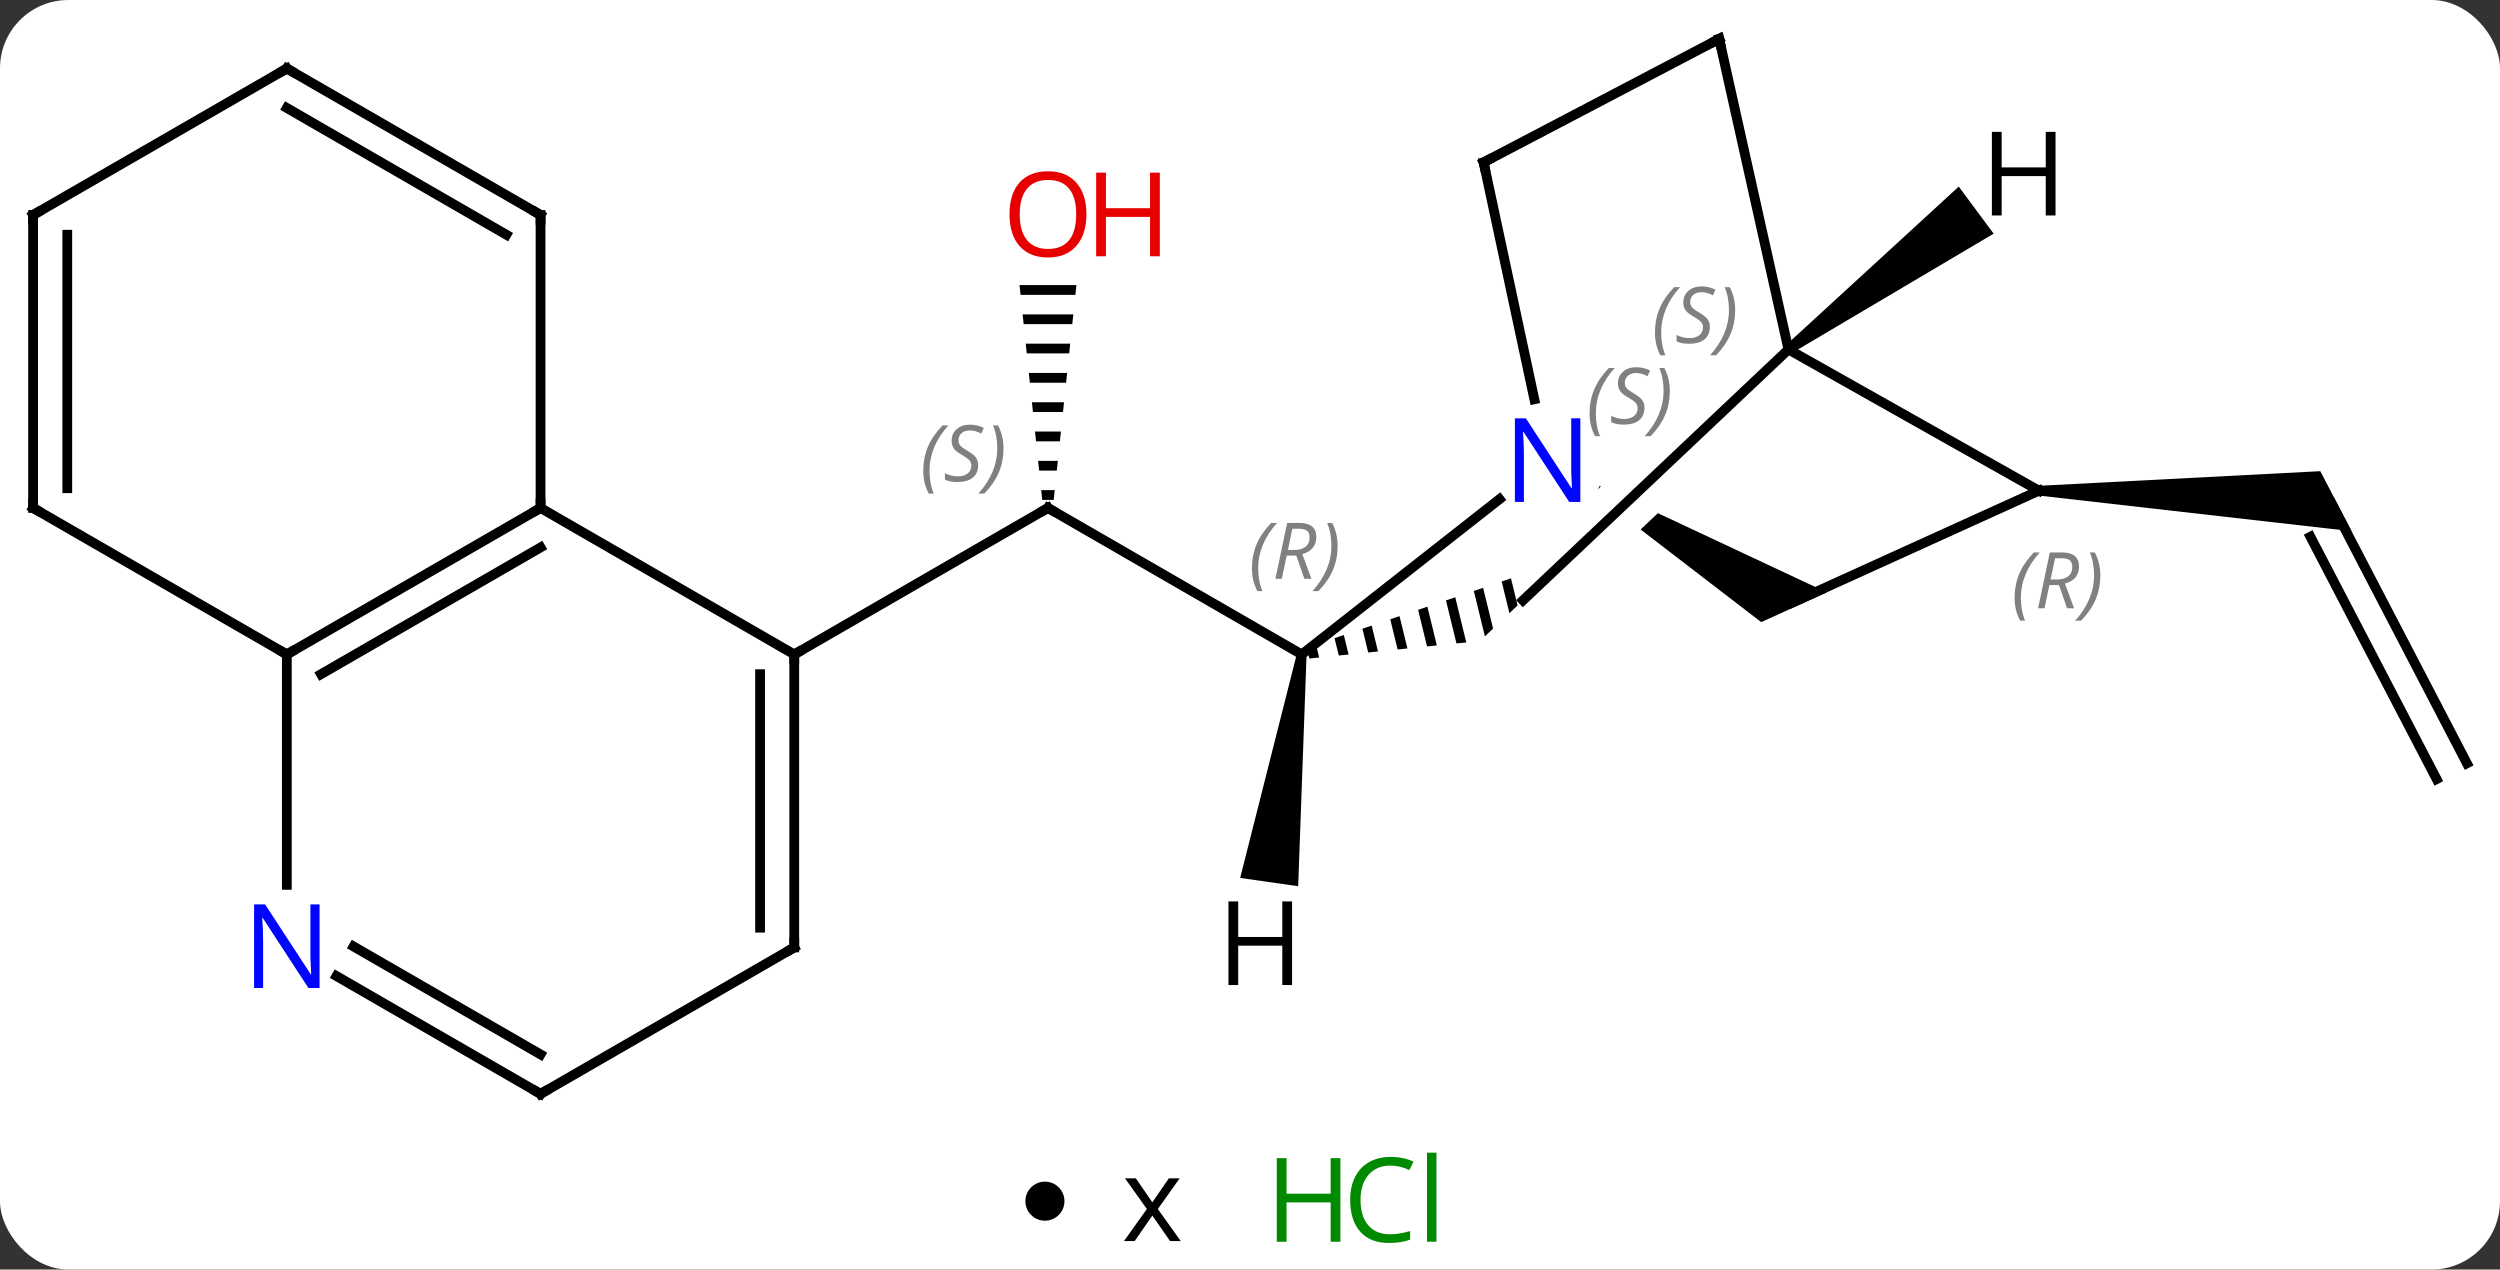 <svg width="256" viewBox="0 0 256 130" style="fill-opacity:1; color-rendering:auto; color-interpolation:auto; text-rendering:auto; stroke:black; stroke-linecap:square; stroke-miterlimit:10; shape-rendering:auto; stroke-opacity:1; fill:black; stroke-dasharray:none; font-weight:normal; stroke-width:1; font-family:'Open Sans'; font-style:normal; stroke-linejoin:miter; font-size:12; stroke-dashoffset:0; image-rendering:auto;" height="130" class="cas-substance-image" xmlns:xlink="http://www.w3.org/1999/xlink" xmlns="http://www.w3.org/2000/svg"><rect x="0" y="0" width="256" height="130" fill="#333333" stroke="none"/><svg class="cas-substance-single-component"><rect y="0" x="0" width="256" stroke="none" ry="7" rx="7" height="130" fill="white" class="cas-substance-group"/><svg y="0" x="0" width="256" viewBox="0 0 256 115" style="fill:black;" height="115" class="cas-substance-single-component-image"><svg><g><clipPath id="clipPath_51b7efb03f9d4486a565b4b9367c43081" clipPathUnits="userSpaceOnUse"><path d="M37.25 -29.943 L17.213 4.676 L48.724 22.914 L68.761 -11.705 L56.124 -19.02 L56.124 -19.02 L27.286 8.233 L23.165 3.872 L50.706 -22.155 L50.706 -22.155 L37.25 -29.943 Z"/></clipPath><g transform="translate(128,58)" style="text-rendering:geometricPrecision; color-rendering:optimizeQuality; color-interpolation:linearRGB; stroke-linecap:butt; image-rendering:optimizeQuality;"><path style="stroke:none;" d="M-23.601 -28.809 L-23.495 -27.809 L-17.881 -27.809 L-17.775 -28.809 ZM-23.284 -25.809 L-23.178 -24.809 L-18.198 -24.809 L-18.092 -25.809 ZM-22.967 -22.809 L-22.861 -21.809 L-18.515 -21.809 L-18.409 -22.809 ZM-22.649 -19.809 L-22.544 -18.809 L-18.832 -18.809 L-18.727 -19.809 ZM-22.332 -16.809 L-22.227 -15.809 L-19.149 -15.809 L-19.044 -16.809 ZM-22.015 -13.809 L-21.909 -12.809 L-19.467 -12.809 L-19.361 -13.809 ZM-21.698 -10.809 L-21.592 -9.809 L-19.784 -9.809 L-19.678 -10.809 ZM-21.381 -7.809 L-21.275 -6.809 L-20.101 -6.809 L-19.995 -7.809 Z"/><line y2="9.015" y1="-5.985" x2="5.295" x1="-20.688" style="fill:none;"/><line y2="9.015" y1="-5.985" x2="-46.668" x1="-20.688" style="fill:none;"/><line y2="20.163" y1="-6.447" x2="124.611" x1="110.757" style="fill:none;"/><line y2="21.779" y1="-3.038" x2="121.507" x1="108.586" style="fill:none;"/><path style="stroke:none;" d="M80.762 -7.255 L80.806 -8.255 L109.601 -9.751 L112.8 -3.605 Z"/><line y2="-6.889" y1="9.015" x2="25.552" x1="5.295" style="fill:none;"/><path style="stroke:none;" d="M26.723 1.223 L25.772 1.545 L26.563 4.789 L27.4 3.998 L26.723 1.223 ZM23.87 2.19 L22.919 2.512 L22.919 2.512 L24.053 7.16 L24.89 6.37 L23.87 2.19 ZM21.018 3.157 L20.067 3.48 L21.143 7.889 L21.143 7.889 L22.147 7.786 L22.147 7.786 L21.018 3.157 ZM18.166 4.124 L17.215 4.447 L18.13 8.198 L18.13 8.198 L19.134 8.095 L19.134 8.095 L18.166 4.124 ZM15.313 5.092 L14.362 5.414 L15.117 8.506 L15.117 8.506 L16.121 8.403 L16.121 8.403 L15.313 5.092 ZM12.461 6.059 L11.51 6.381 L11.51 6.381 L12.104 8.815 L12.104 8.815 L13.108 8.712 L13.108 8.712 L12.461 6.059 ZM9.608 7.026 L8.658 7.349 L9.091 9.124 L9.091 9.124 L10.095 9.021 L10.095 9.021 L9.608 7.026 ZM6.756 7.994 L5.805 8.316 L5.805 8.316 L6.078 9.433 L6.078 9.433 L7.082 9.33 L7.082 9.33 L6.756 7.994 Z"/><path style="clip-path:url(#clipPath_51b7efb03f9d4486a565b4b9367c43081); stroke:none;" d="M35.309 -7.381 L35.81 -8.246 L59.06 2.658 L52.348 5.705 Z"/><line y2="-41.376" y1="-17.117" x2="23.922" x1="29.115" style="fill:none;"/><line y2="-22.215" y1="3.477" x2="55.137" x1="27.951" style="fill:none;"/><line y2="-7.755" y1="3.726" x2="80.784" x1="55.497" style="fill:none;"/><line y2="-54.015" y1="-41.376" x2="48.045" x1="23.922" style="fill:none;"/><line y2="-7.755" y1="-22.215" x2="80.784" x1="55.137" style="fill:none;"/><line y2="-54.015" y1="-22.215" x2="48.045" x1="55.137" style="fill:none;"/><line y2="-5.985" y1="9.015" x2="-72.648" x1="-46.668" style="fill:none;"/><line y2="39.015" y1="9.015" x2="-46.668" x1="-46.668" style="fill:none;"/><line y2="36.994" y1="11.036" x2="-50.168" x1="-50.168" style="fill:none;"/><line y2="9.015" y1="-5.985" x2="-98.628" x1="-72.648" style="fill:none;"/><line y2="11.036" y1="-1.944" x2="-95.128" x1="-72.648" style="fill:none;"/><line y2="-35.985" y1="-5.985" x2="-72.648" x1="-72.648" style="fill:none;"/><line y2="54.015" y1="39.015" x2="-72.648" x1="-46.668" style="fill:none;"/><line y2="32.609" y1="9.015" x2="-98.628" x1="-98.628" style="fill:none;"/><line y2="-5.985" y1="9.015" x2="-124.611" x1="-98.628" style="fill:none;"/><line y2="-50.985" y1="-35.985" x2="-98.628" x1="-72.648" style="fill:none;"/><line y2="-46.944" y1="-33.964" x2="-98.628" x1="-76.148" style="fill:none;"/><line y2="41.95" y1="54.015" x2="-93.544" x1="-72.648" style="fill:none;"/><line y2="38.919" y1="49.974" x2="-91.794" x1="-72.648" style="fill:none;"/><line y2="-35.985" y1="-5.985" x2="-124.611" x1="-124.611" style="fill:none;"/><line y2="-33.964" y1="-8.006" x2="-121.111" x1="-121.111" style="fill:none;"/><line y2="-35.985" y1="-50.985" x2="-124.611" x1="-98.628" style="fill:none;"/><path style="stroke:none;" d="M4.8 8.944 L5.79 9.086 L4.933 32.75 L-1.007 31.901 Z"/><path style="stroke:none;" d="M55.435 -21.814 L54.839 -22.616 L72.575 -38.892 L76.151 -34.073 Z"/><path style="fill:none; stroke-miterlimit:5;" d="M-20.255 -5.735 L-20.688 -5.985 L-21.121 -5.735"/></g><g transform="translate(128,58)" style="stroke-linecap:butt; font-size:8.4px; fill:gray; text-rendering:geometricPrecision; image-rendering:optimizeQuality; color-rendering:optimizeQuality; font-family:'Open Sans'; font-style:italic; stroke:gray; color-interpolation:linearRGB; stroke-miterlimit:5;"><path style="stroke:none;" d="M-33.457 -9.782 Q-33.457 -11.11 -32.988 -12.235 Q-32.519 -13.36 -31.488 -14.438 L-30.879 -14.438 Q-31.848 -13.376 -32.332 -12.204 Q-32.816 -11.032 -32.816 -9.797 Q-32.816 -8.469 -32.379 -7.454 L-32.894 -7.454 Q-33.457 -8.485 -33.457 -9.782 ZM-27.834 -10.376 Q-27.834 -9.547 -28.381 -9.094 Q-28.928 -8.641 -29.928 -8.641 Q-30.334 -8.641 -30.647 -8.696 Q-30.959 -8.751 -31.241 -8.891 L-31.241 -9.547 Q-30.616 -9.219 -29.912 -9.219 Q-29.287 -9.219 -28.912 -9.516 Q-28.537 -9.813 -28.537 -10.329 Q-28.537 -10.641 -28.741 -10.868 Q-28.944 -11.094 -29.506 -11.422 Q-30.1 -11.751 -30.326 -12.079 Q-30.553 -12.407 -30.553 -12.86 Q-30.553 -13.594 -30.037 -14.055 Q-29.522 -14.516 -28.678 -14.516 Q-28.303 -14.516 -27.967 -14.438 Q-27.631 -14.36 -27.256 -14.188 L-27.522 -13.594 Q-27.772 -13.751 -28.092 -13.836 Q-28.412 -13.922 -28.678 -13.922 Q-29.209 -13.922 -29.53 -13.649 Q-29.85 -13.376 -29.85 -12.907 Q-29.85 -12.704 -29.78 -12.555 Q-29.709 -12.407 -29.569 -12.274 Q-29.428 -12.141 -29.006 -11.891 Q-28.444 -11.547 -28.241 -11.352 Q-28.037 -11.157 -27.936 -10.922 Q-27.834 -10.688 -27.834 -10.376 ZM-25.24 -12.094 Q-25.24 -10.766 -25.716 -9.633 Q-26.193 -8.501 -27.209 -7.454 L-27.818 -7.454 Q-25.88 -9.61 -25.88 -12.094 Q-25.88 -13.422 -26.318 -14.438 L-25.802 -14.438 Q-25.24 -13.376 -25.24 -12.094 Z"/></g><g transform="translate(128,58)" style="stroke-linecap:butt; fill:rgb(230,0,0); text-rendering:geometricPrecision; color-rendering:optimizeQuality; image-rendering:optimizeQuality; font-family:'Open Sans'; stroke:rgb(230,0,0); color-interpolation:linearRGB; stroke-miterlimit:5;"><path style="stroke:none;" d="M-16.75 -36.055 Q-16.75 -33.993 -17.79 -32.813 Q-18.829 -31.633 -20.672 -31.633 Q-22.563 -31.633 -23.594 -32.797 Q-24.625 -33.962 -24.625 -36.071 Q-24.625 -38.165 -23.594 -39.313 Q-22.563 -40.462 -20.672 -40.462 Q-18.813 -40.462 -17.782 -39.29 Q-16.75 -38.118 -16.75 -36.055 ZM-23.579 -36.055 Q-23.579 -34.321 -22.836 -33.415 Q-22.094 -32.508 -20.672 -32.508 Q-19.25 -32.508 -18.524 -33.407 Q-17.797 -34.305 -17.797 -36.055 Q-17.797 -37.79 -18.524 -38.68 Q-19.25 -39.571 -20.672 -39.571 Q-22.094 -39.571 -22.836 -38.672 Q-23.579 -37.774 -23.579 -36.055 Z"/><path style="stroke:none;" d="M-9.235 -31.758 L-10.235 -31.758 L-10.235 -35.79 L-14.751 -35.79 L-14.751 -31.758 L-15.751 -31.758 L-15.751 -40.321 L-14.751 -40.321 L-14.751 -36.68 L-10.235 -36.68 L-10.235 -40.321 L-9.235 -40.321 L-9.235 -31.758 Z"/></g><g transform="translate(128,58)" style="stroke-linecap:butt; font-size:8.4px; fill:gray; text-rendering:geometricPrecision; image-rendering:optimizeQuality; color-rendering:optimizeQuality; font-family:'Open Sans'; font-style:italic; stroke:gray; color-interpolation:linearRGB; stroke-miterlimit:5;"><path style="stroke:none;" d="M0.197 0.204 Q0.197 -1.124 0.666 -2.249 Q1.134 -3.374 2.166 -4.452 L2.775 -4.452 Q1.806 -3.389 1.322 -2.218 Q0.838 -1.046 0.838 0.189 Q0.838 1.517 1.275 2.532 L0.759 2.532 Q0.197 1.501 0.197 0.204 ZM3.757 -1.108 L3.257 1.267 L2.601 1.267 L3.804 -4.452 L5.054 -4.452 Q6.788 -4.452 6.788 -3.014 Q6.788 -1.655 5.351 -1.264 L6.288 1.267 L5.569 1.267 L4.741 -1.108 L3.757 -1.108 ZM4.335 -3.858 Q3.944 -1.936 3.882 -1.686 L4.538 -1.686 Q5.288 -1.686 5.694 -2.014 Q6.101 -2.343 6.101 -2.968 Q6.101 -3.436 5.843 -3.647 Q5.585 -3.858 4.991 -3.858 L4.335 -3.858 ZM8.974 -2.108 Q8.974 -0.78 8.498 0.353 Q8.021 1.486 7.005 2.532 L6.396 2.532 Q8.334 0.376 8.334 -2.108 Q8.334 -3.436 7.896 -4.452 L8.412 -4.452 Q8.974 -3.389 8.974 -2.108 Z"/></g><g transform="translate(128,58)" style="stroke-linecap:butt; fill:rgb(0,5,255); text-rendering:geometricPrecision; color-rendering:optimizeQuality; image-rendering:optimizeQuality; font-family:'Open Sans'; stroke:rgb(0,5,255); color-interpolation:linearRGB; stroke-miterlimit:5;"><path style="stroke:none;" d="M33.829 -6.599 L32.688 -6.599 L28 -13.786 L27.954 -13.786 Q28.047 -12.521 28.047 -11.474 L28.047 -6.599 L27.125 -6.599 L27.125 -15.161 L28.25 -15.161 L32.922 -8.005 L32.969 -8.005 Q32.969 -8.161 32.922 -9.021 Q32.875 -9.88 32.891 -10.255 L32.891 -15.161 L33.829 -15.161 L33.829 -6.599 Z"/></g><g transform="translate(128,58)" style="stroke-linecap:butt; font-size:8.4px; fill:gray; text-rendering:geometricPrecision; image-rendering:optimizeQuality; color-rendering:optimizeQuality; font-family:'Open Sans'; font-style:italic; stroke:gray; color-interpolation:linearRGB; stroke-miterlimit:5;"><path style="stroke:none;" d="M34.773 -15.66 Q34.773 -16.988 35.242 -18.113 Q35.71 -19.238 36.742 -20.317 L37.351 -20.317 Q36.382 -19.254 35.898 -18.082 Q35.413 -16.91 35.413 -15.676 Q35.413 -14.348 35.851 -13.332 L35.335 -13.332 Q34.773 -14.364 34.773 -15.66 ZM40.395 -16.254 Q40.395 -15.426 39.849 -14.973 Q39.302 -14.52 38.302 -14.52 Q37.895 -14.52 37.583 -14.575 Q37.27 -14.629 36.989 -14.77 L36.989 -15.426 Q37.614 -15.098 38.317 -15.098 Q38.942 -15.098 39.317 -15.395 Q39.692 -15.692 39.692 -16.207 Q39.692 -16.52 39.489 -16.746 Q39.286 -16.973 38.724 -17.301 Q38.13 -17.629 37.903 -17.957 Q37.677 -18.285 37.677 -18.738 Q37.677 -19.473 38.192 -19.934 Q38.708 -20.395 39.552 -20.395 Q39.927 -20.395 40.263 -20.317 Q40.599 -20.238 40.974 -20.067 L40.708 -19.473 Q40.458 -19.629 40.138 -19.715 Q39.817 -19.801 39.552 -19.801 Q39.02 -19.801 38.7 -19.528 Q38.38 -19.254 38.38 -18.785 Q38.38 -18.582 38.45 -18.434 Q38.52 -18.285 38.661 -18.153 Q38.802 -18.02 39.224 -17.77 Q39.786 -17.426 39.989 -17.231 Q40.192 -17.035 40.294 -16.801 Q40.395 -16.567 40.395 -16.254 ZM42.99 -17.973 Q42.99 -16.645 42.513 -15.512 Q42.037 -14.379 41.021 -13.332 L40.412 -13.332 Q42.349 -15.489 42.349 -17.973 Q42.349 -19.301 41.912 -20.317 L42.427 -20.317 Q42.99 -19.254 42.99 -17.973 Z"/><path style="fill:none; stroke:black;" d="M24.027 -40.887 L23.922 -41.376 L24.365 -41.608"/><path style="stroke:none;" d="M41.467 -23.939 Q41.467 -25.268 41.935 -26.393 Q42.404 -27.518 43.435 -28.596 L44.045 -28.596 Q43.076 -27.533 42.592 -26.361 Q42.107 -25.189 42.107 -23.955 Q42.107 -22.627 42.545 -21.611 L42.029 -21.611 Q41.467 -22.643 41.467 -23.939 ZM47.089 -24.533 Q47.089 -23.705 46.542 -23.252 Q45.995 -22.799 44.995 -22.799 Q44.589 -22.799 44.277 -22.854 Q43.964 -22.908 43.683 -23.049 L43.683 -23.705 Q44.308 -23.377 45.011 -23.377 Q45.636 -23.377 46.011 -23.674 Q46.386 -23.971 46.386 -24.486 Q46.386 -24.799 46.183 -25.025 Q45.98 -25.252 45.417 -25.58 Q44.824 -25.908 44.597 -26.236 Q44.37 -26.564 44.37 -27.018 Q44.37 -27.752 44.886 -28.213 Q45.402 -28.674 46.245 -28.674 Q46.62 -28.674 46.956 -28.596 Q47.292 -28.518 47.667 -28.346 L47.402 -27.752 Q47.152 -27.908 46.831 -27.994 Q46.511 -28.08 46.245 -28.08 Q45.714 -28.08 45.394 -27.807 Q45.074 -27.533 45.074 -27.064 Q45.074 -26.861 45.144 -26.713 Q45.214 -26.564 45.355 -26.432 Q45.495 -26.299 45.917 -26.049 Q46.48 -25.705 46.683 -25.51 Q46.886 -25.314 46.988 -25.08 Q47.089 -24.846 47.089 -24.533 ZM49.684 -26.252 Q49.684 -24.924 49.207 -23.791 Q48.73 -22.658 47.715 -21.611 L47.105 -21.611 Q49.043 -23.768 49.043 -26.252 Q49.043 -27.58 48.605 -28.596 L49.121 -28.596 Q49.684 -27.533 49.684 -26.252 Z"/><path style="stroke:none;" d="M78.297 3.227 Q78.297 1.899 78.765 0.773 Q79.234 -0.351 80.265 -1.43 L80.875 -1.43 Q79.906 -0.367 79.422 0.805 Q78.937 1.977 78.937 3.211 Q78.937 4.539 79.375 5.555 L78.859 5.555 Q78.297 4.524 78.297 3.227 ZM81.857 1.914 L81.357 4.289 L80.701 4.289 L81.904 -1.43 L83.154 -1.43 Q84.888 -1.43 84.888 0.008 Q84.888 1.367 83.451 1.758 L84.388 4.289 L83.669 4.289 L82.841 1.914 L81.857 1.914 ZM82.435 -0.836 Q82.044 1.086 81.982 1.336 L82.638 1.336 Q83.388 1.336 83.794 1.008 Q84.201 0.68 84.201 0.055 Q84.201 -0.414 83.943 -0.625 Q83.685 -0.836 83.091 -0.836 L82.435 -0.836 ZM87.074 0.914 Q87.074 2.242 86.597 3.375 Q86.121 4.508 85.105 5.555 L84.496 5.555 Q86.433 3.398 86.433 0.914 Q86.433 -0.414 85.996 -1.43 L86.511 -1.43 Q87.074 -0.367 87.074 0.914 Z"/><path style="fill:none; stroke:black;" d="M47.602 -53.783 L48.045 -54.015 L48.154 -53.527"/><path style="fill:none; stroke:black;" d="M-46.668 9.515 L-46.668 9.015 L-46.235 8.765"/><path style="fill:none; stroke:black;" d="M-73.081 -5.735 L-72.648 -5.985 L-72.648 -6.485"/><path style="fill:none; stroke:black;" d="M-46.668 38.515 L-46.668 39.015 L-47.101 39.265"/><path style="fill:none; stroke:black;" d="M-98.195 8.765 L-98.628 9.015 L-99.061 8.765"/><path style="fill:none; stroke:black;" d="M-72.648 -35.485 L-72.648 -35.985 L-73.081 -36.235"/><path style="fill:none; stroke:black;" d="M-72.215 53.765 L-72.648 54.015 L-73.081 53.765"/></g><g transform="translate(128,58)" style="stroke-linecap:butt; fill:rgb(0,5,255); text-rendering:geometricPrecision; color-rendering:optimizeQuality; image-rendering:optimizeQuality; font-family:'Open Sans'; stroke:rgb(0,5,255); color-interpolation:linearRGB; stroke-miterlimit:5;"><path style="stroke:none;" d="M-95.276 43.171 L-96.417 43.171 L-101.105 35.984 L-101.151 35.984 Q-101.058 37.249 -101.058 38.296 L-101.058 43.171 L-101.98 43.171 L-101.98 34.609 L-100.855 34.609 L-96.183 41.765 L-96.136 41.765 Q-96.136 41.609 -96.183 40.749 Q-96.23 39.89 -96.214 39.515 L-96.214 34.609 L-95.276 34.609 L-95.276 43.171 Z"/><path style="fill:none; stroke:black;" d="M-124.178 -5.735 L-124.611 -5.985 L-124.611 -6.485"/><path style="fill:none; stroke:black;" d="M-98.195 -50.735 L-98.628 -50.985 L-99.061 -50.735"/><path style="fill:none; stroke:black;" d="M-124.611 -35.485 L-124.611 -35.985 L-124.178 -36.235"/><path style="fill:black; stroke:none;" d="M4.308 42.868 L3.308 42.868 L3.308 38.837 L-1.208 38.837 L-1.208 42.868 L-2.208 42.868 L-2.208 34.306 L-1.208 34.306 L-1.208 37.946 L3.308 37.946 L3.308 34.306 L4.308 34.306 L4.308 42.868 Z"/><path style="fill:black; stroke:none;" d="M82.485 -35.936 L81.485 -35.936 L81.485 -39.967 L76.969 -39.967 L76.969 -35.936 L75.969 -35.936 L75.969 -44.498 L76.969 -44.498 L76.969 -40.858 L81.485 -40.858 L81.485 -44.498 L82.485 -44.498 L82.485 -35.936 Z"/></g></g></svg></svg><svg y="115" x="105" class="cas-substance-saf"><svg y="6" x="0" width="4" style="fill:black;" height="4" class="cas-substance-saf-dot"><circle stroke="none" r="2" fill="black" cy="2" cx="2"/></svg><svg y="3" x="7" width="12" style="fill:black;" height="12" class="cas-substance-saf-coefficient"><svg><g><g transform="translate(6,6)" style="text-rendering:geometricPrecision; font-family:'Open Sans'; color-interpolation:linearRGB; color-rendering:optimizeQuality; image-rendering:optimizeQuality;"><path style="stroke:none;" d="M-0.562 -0.195 L-2.797 -3.336 L-1.688 -3.336 L0 -0.883 L1.688 -3.336 L2.797 -3.336 L0.562 -0.195 L2.906 3.086 L1.812 3.086 L0 0.477 L-1.812 3.086 L-2.906 3.086 L-0.562 -0.195 Z"/></g></g></svg></svg><svg y="0" x="23" width="22" style="fill:black;" height="15" class="cas-substance-saf-image"><svg><g><g transform="translate(6,8)" style="fill:rgb(0,138,0); text-rendering:geometricPrecision; color-rendering:optimizeQuality; image-rendering:optimizeQuality; font-family:'Open Sans'; stroke:rgb(0,138,0); color-interpolation:linearRGB;"><path style="stroke:none;" d="M3.258 4.156 L2.258 4.156 L2.258 0.125 L-2.258 0.125 L-2.258 4.156 L-3.258 4.156 L-3.258 -4.406 L-2.258 -4.406 L-2.258 -0.766 L2.258 -0.766 L2.258 -4.406 L3.258 -4.406 L3.258 4.156 Z"/><path style="stroke:none;" d="M8.367 -3.641 Q6.961 -3.641 6.141 -2.703 Q5.32 -1.766 5.32 -0.125 Q5.32 1.547 6.109 2.469 Q6.898 3.391 8.352 3.391 Q9.258 3.391 10.398 3.062 L10.398 3.938 Q9.508 4.281 8.211 4.281 Q6.32 4.281 5.289 3.125 Q4.258 1.969 4.258 -0.141 Q4.258 -1.469 4.75 -2.461 Q5.242 -3.453 6.18 -3.992 Q7.117 -4.531 8.383 -4.531 Q9.727 -4.531 10.742 -4.047 L10.32 -3.188 Q9.336 -3.641 8.367 -3.641 ZM13.094 4.156 L12.125 4.156 L12.125 -4.969 L13.094 -4.969 L13.094 4.156 Z"/></g></g></svg></svg></svg></svg></svg>